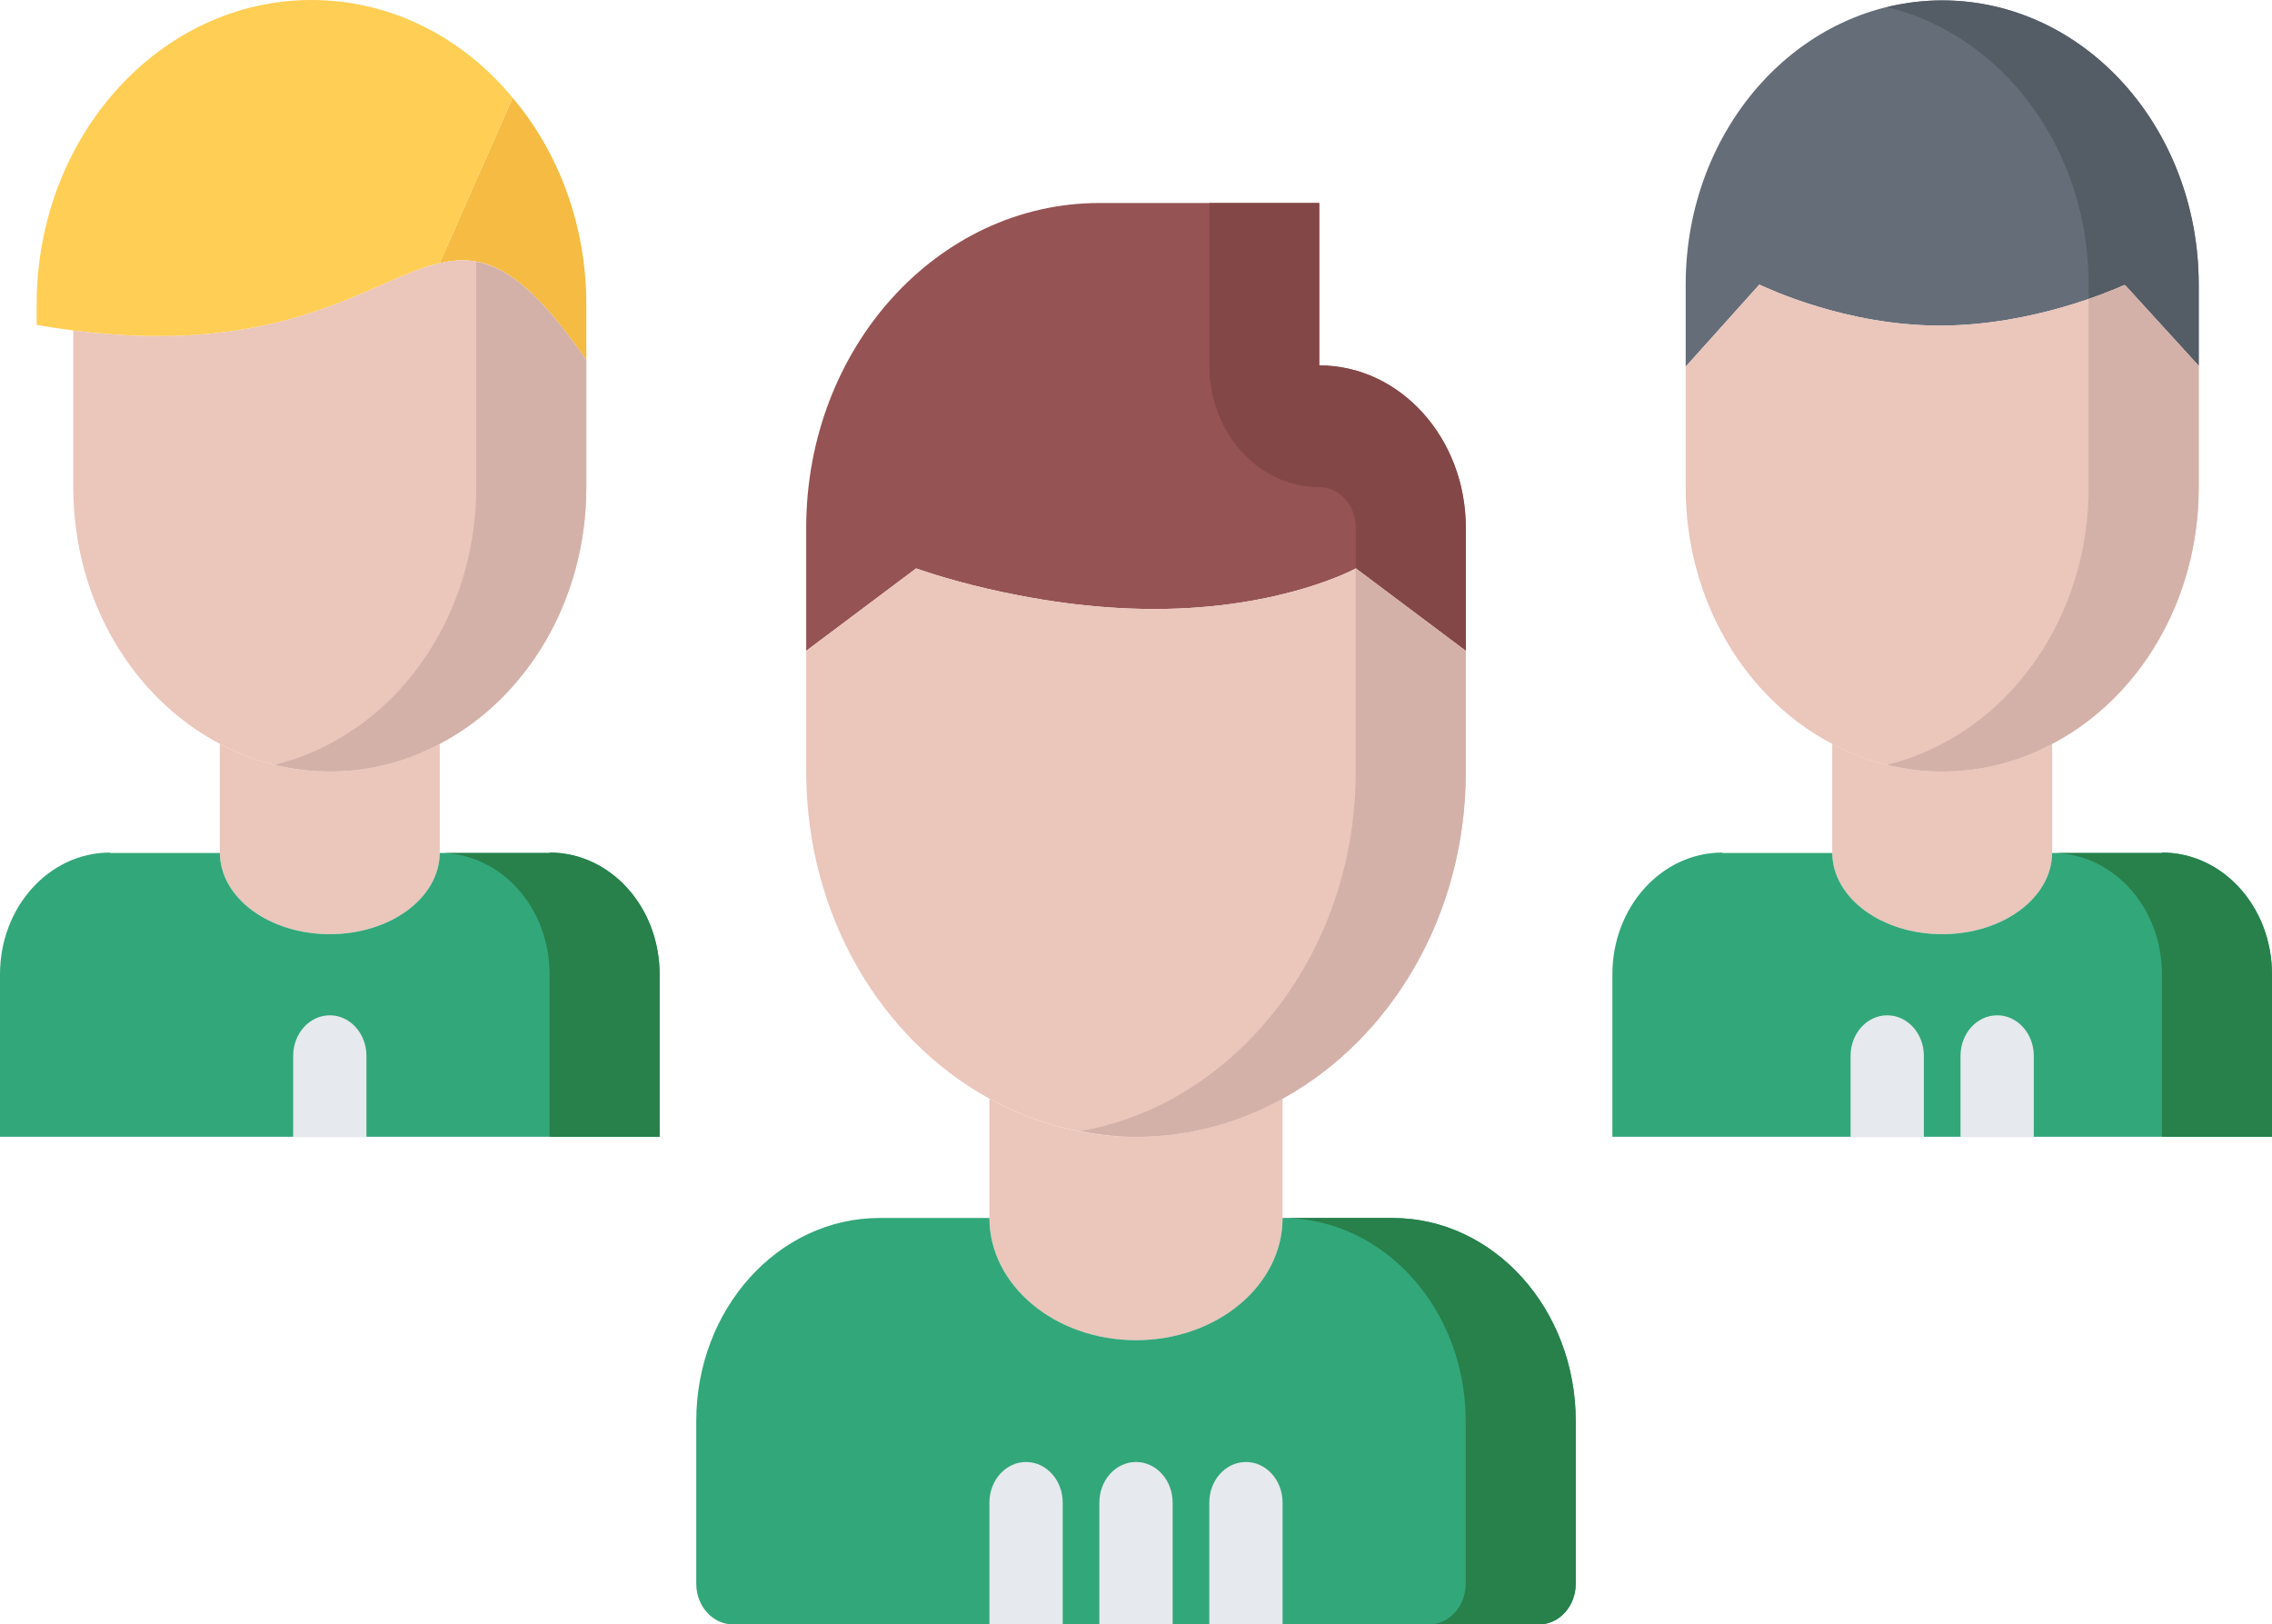<svg width="207" height="148" viewBox="0 0 207 148" fill="none" xmlns="http://www.w3.org/2000/svg">
<path d="M186.968 77.679V77.716C186.934 81.822 182.46 85.114 176.952 85.114C171.443 85.114 166.969 81.822 166.935 77.716V77.679V67.769C169.974 69.393 173.346 70.284 176.952 70.284C180.557 70.284 183.929 69.396 186.968 67.769V77.679Z" fill="#EAC6BB"/>
<path d="M200.323 25.931V33.33L193.645 26.009L193.545 25.968C192.643 26.375 185.235 29.667 176.755 29.667C168.104 29.667 160.962 26.227 160.291 25.931L160.258 25.968L153.581 33.407V25.931C153.581 11.615 164.031 0.037 176.952 0.037C189.872 0.037 200.323 11.615 200.323 25.931V25.931Z" fill="#656D78"/>
<path d="M176.952 0.037C175.229 0.037 173.553 0.259 171.937 0.647C182.44 3.189 190.296 13.521 190.296 25.931V27.237C192.036 26.638 193.221 26.112 193.545 25.968L193.645 26.005L200.323 33.326V25.927C200.323 11.615 189.872 0.037 176.952 0.037V0.037Z" fill="#545C66"/>
<path d="M181.96 103.573H171.943H146.903V88.776C146.903 82.636 151.377 77.679 156.919 77.679V77.716H166.935C166.969 81.822 171.443 85.114 176.951 85.114C182.46 85.114 186.934 81.822 186.968 77.716H196.984V77.679C202.526 77.679 207 82.636 207 88.776V103.573H181.96Z" fill="#32A77A"/>
<path d="M200.323 44.39V44.427C200.323 54.748 194.847 63.663 186.968 67.772C183.929 69.396 180.557 70.288 176.952 70.288C173.346 70.288 169.974 69.4 166.935 67.772C159.056 63.666 153.581 54.748 153.581 44.427V44.39V33.404L160.258 25.965L160.291 25.927C160.959 26.223 168.104 29.664 176.755 29.664C185.235 29.664 192.647 26.371 193.545 25.965L193.645 26.005L200.323 33.326V44.39Z" fill="#EAC6BB"/>
<path d="M193.645 26.005L193.545 25.965C193.221 26.109 192.039 26.634 190.296 27.233V44.39V44.427C190.296 54.748 184.821 63.663 176.942 67.772C175.359 68.62 173.683 69.252 171.937 69.681C173.549 70.07 175.219 70.288 176.952 70.288C180.557 70.288 183.93 69.4 186.968 67.772C194.847 63.666 200.323 54.748 200.323 44.427V44.39V33.33L193.645 26.005Z" fill="#D3B1A9"/>
<path d="M116.855 100.14V110.975C116.855 117.116 110.879 122.11 103.5 122.11C96.121 122.11 90.145 117.116 90.145 110.975V100.14V100.1C94.152 102.323 98.726 103.577 103.5 103.577C108.274 103.577 112.848 102.319 116.855 100.1V100.14Z" fill="#EAC6BB"/>
<path d="M83.468 51.788L73.452 59.298V48.089C73.452 31.739 85.404 18.496 100.161 18.496H120.194V33.292C127.572 33.292 133.548 39.914 133.548 48.089V59.298L123.532 51.788C123.532 51.788 116.822 55.487 105.169 55.487C93.517 55.487 83.468 51.788 83.468 51.788Z" fill="#965353"/>
<path d="M133.548 59.298V48.089C133.548 39.914 127.572 33.292 120.194 33.292V18.496H110.177V33.292C110.177 39.422 114.661 44.39 120.194 44.39C122.037 44.39 123.532 46.047 123.532 48.089V51.788L133.548 59.298Z" fill="#844747"/>
<path d="M133.548 59.298V70.317C133.548 83.376 126.737 94.658 116.855 100.096C112.848 102.319 108.274 103.573 103.5 103.573C98.726 103.573 94.152 102.315 90.145 100.096C80.296 94.695 73.518 83.49 73.452 70.466V70.317V59.298L83.468 51.788C83.468 51.788 93.517 55.488 105.169 55.488C116.822 55.488 123.532 51.788 123.532 51.788L133.548 59.298Z" fill="#EAC6BB"/>
<path d="M123.532 51.788L123.522 51.792V70.321C123.522 83.379 116.711 94.662 106.829 100.1C104.254 101.527 101.433 102.5 98.485 103.059C100.124 103.366 101.79 103.58 103.5 103.58C108.274 103.58 112.848 102.323 116.855 100.103C126.737 94.665 133.548 83.383 133.548 70.325V59.305L123.532 51.788Z" fill="#D3B1A9"/>
<path d="M93.484 148H66.774C64.938 148 63.435 146.335 63.435 144.301V129.467C63.435 119.257 70.914 110.971 80.129 110.971H90.145C90.145 117.112 96.121 122.106 103.5 122.106C110.878 122.106 116.855 117.112 116.855 110.971H126.871C136.086 110.971 143.564 119.257 143.564 129.467V144.301C143.564 146.335 142.062 148 140.226 148H113.516H103.5H93.484Z" fill="#32A77A"/>
<path d="M126.871 110.971H116.855C126.066 110.979 133.538 119.261 133.538 129.467V144.301C133.538 146.335 132.036 148 130.2 148H140.226C142.062 148 143.565 146.335 143.565 144.301V129.467C143.565 119.257 136.086 110.971 126.871 110.971Z" fill="#28804B"/>
<path d="M53.419 27.744V32.812C47.677 24.526 44.205 23.009 40.065 23.967L46.709 8.915C50.882 13.835 53.419 20.493 53.419 27.744Z" fill="#F6BB42"/>
<path d="M6.677 30.111C5.609 29.963 4.507 29.815 3.339 29.593V27.744C3.339 12.429 14.557 0 28.379 0C35.657 0 42.201 3.44 46.709 8.915L40.064 23.971C33.821 25.413 26.075 32.59 6.677 30.111Z" fill="#FFCE54"/>
<path d="M40.065 77.679V77.716C40.031 81.822 35.557 85.114 30.049 85.114C24.54 85.114 20.066 81.822 20.032 77.716V77.679V67.769C23.071 69.393 26.443 70.284 30.049 70.284C33.654 70.284 37.026 69.396 40.065 67.769V77.679Z" fill="#EAC6BB"/>
<path d="M53.419 32.812V44.39C53.419 54.711 47.977 63.626 40.065 67.769C37.026 69.393 33.654 70.284 30.049 70.284C26.443 70.284 23.071 69.397 20.032 67.769C12.12 63.626 6.677 54.711 6.677 44.39V30.111C26.075 32.59 33.821 25.413 40.065 23.971C44.205 23.009 47.677 24.526 53.419 32.812Z" fill="#EAC6BB"/>
<path d="M43.393 23.856V44.39C43.393 54.711 37.951 63.626 30.038 67.769C28.456 68.616 26.78 69.248 25.034 69.677C26.646 70.066 28.316 70.284 30.048 70.284C33.654 70.284 37.026 69.396 40.065 67.769C47.977 63.626 53.419 54.711 53.419 44.39V32.812C49.259 26.804 46.288 24.385 43.393 23.856Z" fill="#D3B1A9"/>
<path d="M30.048 85.114C35.557 85.114 40.031 81.822 40.065 77.716H50.081V77.679C55.623 77.679 60.097 82.636 60.097 88.776V103.573H30.048H0V88.776C0 82.636 4.474 77.679 10.016 77.679V77.716H20.032C20.066 81.822 24.54 85.114 30.048 85.114Z" fill="#32A77A"/>
<path d="M50.081 77.679V77.716H40.382C45.767 77.912 50.071 82.758 50.071 88.776V103.573H60.097V88.776C60.097 82.636 55.623 77.679 50.081 77.679Z" fill="#28804B"/>
<path d="M196.984 77.679V77.716H187.285C192.67 77.912 196.974 82.758 196.974 88.776V103.573H207V88.776C207 82.636 202.526 77.679 196.984 77.679Z" fill="#28804B"/>
<path d="M30.048 92.505C28.202 92.505 26.71 94.159 26.71 96.204V103.603H33.387V96.204C33.387 94.159 31.895 92.505 30.048 92.505Z" fill="#E6E9ED"/>
<path d="M171.944 92.505C170.097 92.505 168.605 94.159 168.605 96.204V103.603H175.282V96.204C175.282 94.159 173.79 92.505 171.944 92.505Z" fill="#E6E9ED"/>
<path d="M181.96 92.505C180.113 92.505 178.621 94.159 178.621 96.204V103.603H185.298V96.204C185.298 94.159 183.806 92.505 181.96 92.505Z" fill="#E6E9ED"/>
<path d="M103.5 133.203C101.654 133.203 100.161 134.857 100.161 136.903V148H106.839V136.903C106.839 134.857 105.346 133.203 103.5 133.203Z" fill="#E6E9ED"/>
<path d="M113.516 133.203C111.67 133.203 110.178 134.857 110.178 136.903V148H116.855V136.903C116.855 134.857 115.363 133.203 113.516 133.203Z" fill="#E6E9ED"/>
<path d="M93.484 133.203C91.638 133.203 90.145 134.857 90.145 136.903V148H96.823V136.903C96.823 134.857 95.33 133.203 93.484 133.203Z" fill="#E6E9ED"/>
</svg>

